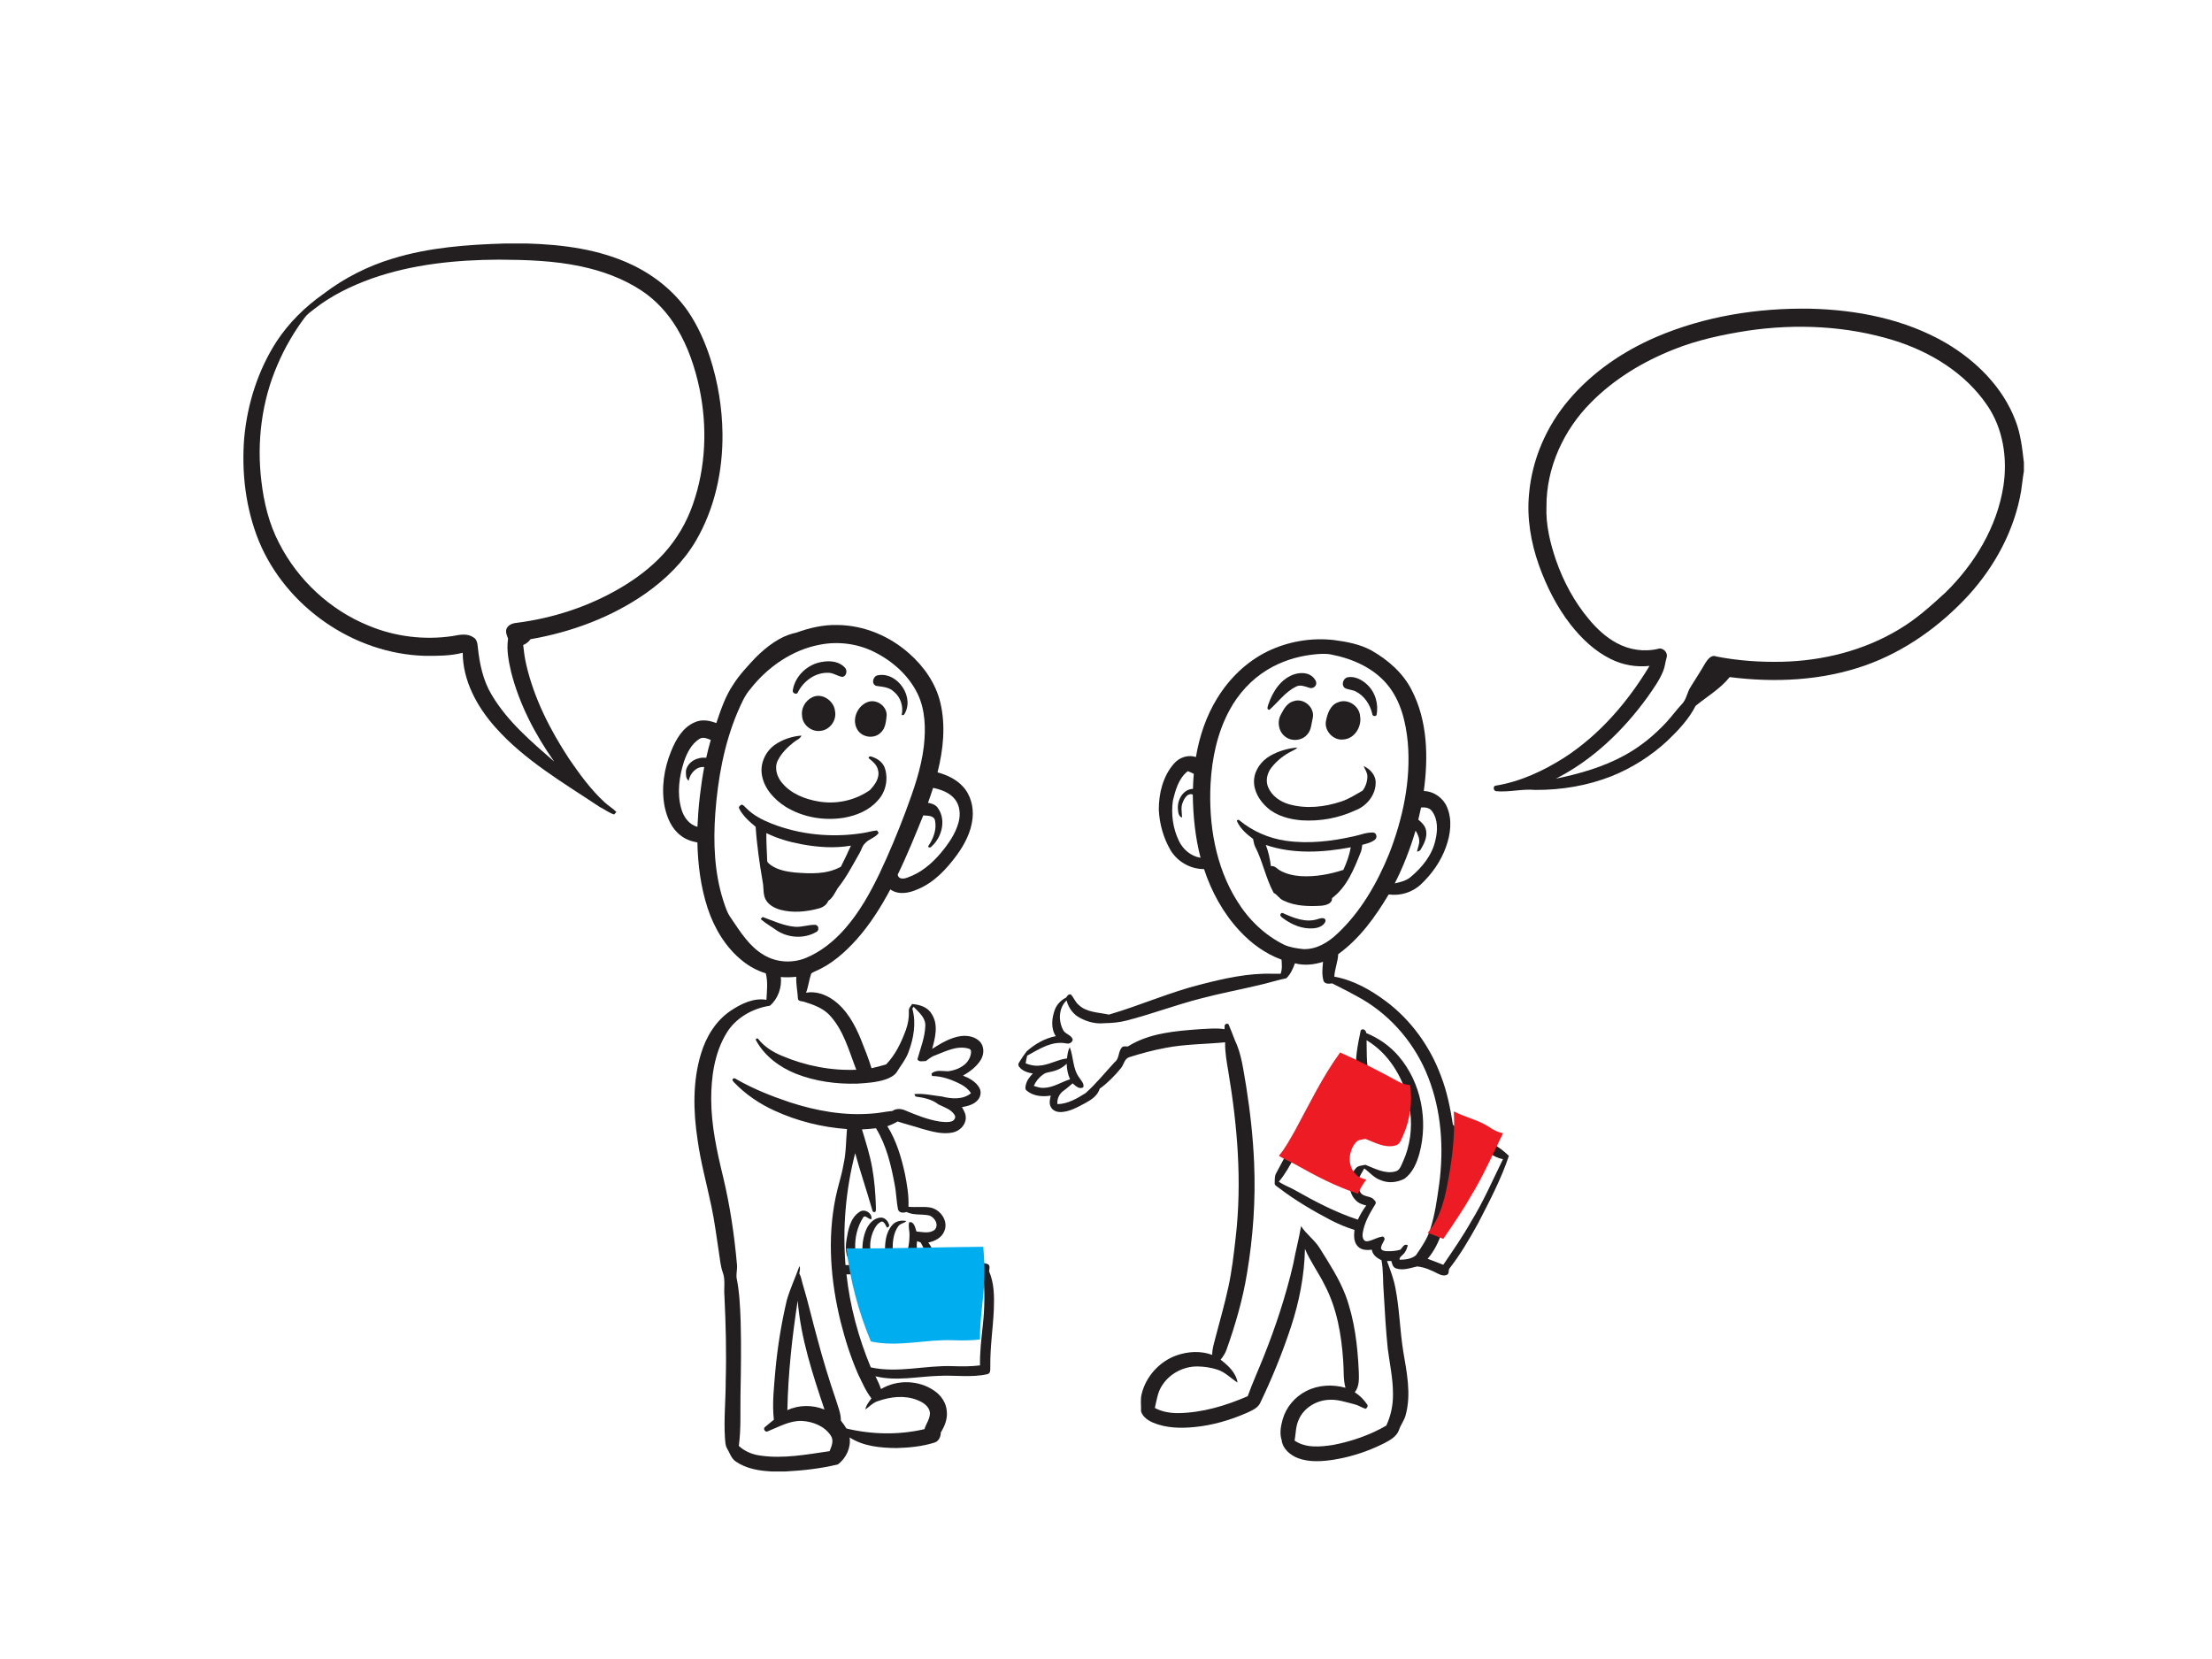 <?xml version="1.0" encoding="utf-8"?>
<!-- Generator: Adobe Illustrator 17.0.0, SVG Export Plug-In . SVG Version: 6.00 Build 0)  -->
<!DOCTYPE svg PUBLIC "-//W3C//DTD SVG 1.1//EN" "http://www.w3.org/Graphics/SVG/1.1/DTD/svg11.dtd">
<svg version="1.1" id="Layer_1" xmlns="http://www.w3.org/2000/svg" xmlns:xlink="http://www.w3.org/1999/xlink" x="0px" y="0px"
	 width="800px" height="600px" viewBox="0 0 800 600" enable-background="new 0 0 800 600" xml:space="preserve">
<g id="_x23_231f20ff">
	<path fill="#231F20" d="M182.679,88.063h7.83c12.999,0.373,26.283,2.07,38.136,7.728c8.025,3.846,15.238,9.597,20.287,16.965
		c3.446,5.09,5.964,10.756,7.87,16.583c2.865,8.887,4.392,18.213,4.494,27.553c0.142,13.457-2.829,27.135-9.682,38.802
		c-4.477,7.577-10.907,13.843-18.062,18.893c-12.377,8.665-26.86,14.003-41.684,16.597c-0.657,0.959-1.585,1.648-2.647,2.096
		c0.227,2.314,0.537,4.619,1.061,6.888c2.811,12.324,8.634,23.756,15.535,34.268c3.815,5.56,7.812,11.085,12.786,15.673
		c1.355,1.292,3.024,2.207,4.33,3.553c-0.209,0.227-0.626,0.684-0.835,0.915c-1.892-0.622-3.482-1.879-5.249-2.753
		c-13.155-8.771-27.144-16.854-37.741-28.827c-6.577-7.412-11.716-16.783-11.756-26.913c-4.441,1.146-9.078,1.137-13.63,1.11
		c-25.812-0.715-50.305-17.72-60.128-41.578c-4.765-11.782-6.284-24.728-5.263-37.354c1.15-12.231,4.974-24.311,11.636-34.672
		c4.446-6.799,10.335-12.591,16.956-17.263c7.559-5.769,16.157-10.144,25.27-12.857C155.295,89.467,169.058,88.463,182.679,88.063
		 M134.457,100.73c-7.439,2.678-14.687,6.164-20.904,11.103c-1.137,0.915-2.394,1.736-3.278,2.922
		c-3.975,5.294-7.315,11.063-9.913,17.152c-5.694,13.128-7.545,27.77-5.849,41.946c0.893,7.79,2.758,15.566,6.409,22.552
		c6.799,13.359,18.448,24.204,32.349,29.853c9.557,4.01,20.22,5.307,30.471,3.775c2.429-0.457,5.258-1.084,7.439,0.471
		c1.35,0.671,1.497,2.314,1.639,3.637c0.622,5.969,1.892,12.027,5.036,17.214c5.676,9.562,14.287,16.845,22.561,24.075
		c-6.902-9.833-12.582-20.673-15.557-32.358c-0.897-3.939-1.745-8.025-1.106-12.071c-0.386-1.106-0.99-2.305-0.608-3.495
		c0.528-1.399,2.061-2.078,3.46-2.216c13.323-1.665,26.363-5.916,37.936-12.755c5.707-3.375,11.063-7.421,15.531-12.337
		c4.681-5.156,8.278-11.28,10.543-17.862c4.677-13.368,5.249-28.019,2.354-41.835c-1.621-7.603-4.117-15.095-8.145-21.775
		c-3.215-5.352-7.506-10.108-12.724-13.568c-6.648-4.41-14.26-7.181-22.037-8.825c-9.739-2.074-19.745-2.376-29.671-2.429
		C164.879,93.983,149.166,95.556,134.457,100.73z"/>
	<path fill="#231F20" d="M598.915,121.909c17.52-7.528,36.768-10.579,55.772-10.263c17.027,0.409,34.392,3.806,49.23,12.484
		c10.867,6.431,20.407,15.917,24.964,27.868c1.919,4.859,2.474,10.09,3.091,15.233v3.175c-0.426,2.372-0.635,4.77-1.004,7.146
		c-2.363,14.043-9.371,27.06-18.87,37.568c-10.308,11.232-23.072,20.425-37.501,25.532c-15.664,5.507-32.656,6.32-49.03,4.224
		c-3.38,4.246-8.185,7.021-12.329,10.41c-2.469,4.845-6.244,8.829-10.135,12.56c-5.858,5.471-12.742,9.833-20.167,12.839
		c-8.785,3.486-18.284,5.05-27.717,5.005c-4.756-0.457-9.46,0.919-14.207,0.453c-0.95-0.191-1.137-1.95,0-2.012
		c8.873-1.443,17.169-5.334,24.719-10.108c12.822-8.309,23.014-20.163,30.835-33.189c-4.783,0.528-9.686-0.329-13.99-2.478
		c-5.836-2.86-10.636-7.457-14.602-12.537c-4.983-6.409-8.66-13.754-11.387-21.375c-2.927-8.225-4.423-17.049-3.584-25.776
		c1.07-12.471,6.262-24.475,14.358-33.992C575.826,134.66,586.924,127.088,598.915,121.909 M632.05,119.6
		c-9.158,1.439-18.302,3.371-26.922,6.862c-11.001,4.37-21.375,10.645-29.724,19.101c-9.859,9.873-16.152,23.511-16.104,37.563
		c-0.28,6.666,1.328,13.23,3.455,19.492c2.7,7.736,6.64,15.087,11.924,21.366c2.842,3.415,6.151,6.524,10.104,8.616
		c4.472,2.429,9.846,3.26,14.82,2.07c1.794-0.644,3.695,1.283,3.175,3.064c-0.497,1.652-0.631,3.397-1.279,5.005
		c-1.395,3.415-3.597,6.413-5.689,9.424c-8.722,12.031-19.776,22.681-33.104,29.454c8.567-1.772,17.112-4.206,24.821-8.434
		c5.68-3.091,10.748-7.239,15.144-11.973c1.99-2.15,3.686-4.557,5.716-6.675c1.625-1.754,1.803-4.29,3.127-6.226
		c1.763-2.838,3.593-5.636,5.258-8.536c0.835-1.301,2.163-3.131,3.948-2.349c7.816,1.537,15.824,2.078,23.787,1.91
		c14.758-0.346,29.587-4.041,42.275-11.707c6.2-3.646,11.556-8.5,16.827-13.341c10.57-10.348,18.666-23.76,20.953-38.518
		c1.514-9.984-0.067-20.709-5.84-29.152c-7.919-11.68-20.549-19.417-33.85-23.534C667.85,117.841,649.619,116.997,632.05,119.6z"/>
	<path fill="#231F20" d="M287.925,228.83c4.814-1.759,9.886-2.936,15.038-2.793c9.495,0.111,18.773,3.993,25.83,10.281
		c5.356,4.703,9.655,10.841,11.307,17.844c1.963,8.296,1.044,16.987-1.03,25.172c3.384,0.933,6.733,2.447,9.135,5.085
		c2.865,3.056,3.97,7.443,3.531,11.547c-0.502,4.881-2.842,9.371-5.689,13.288c-3.739,5.076-8.234,9.939-14.189,12.369
		c-3.064,1.386-6.928,2.145-9.859,0.04c-3.411,6.413-7.319,12.613-12.155,18.053c-4.232,4.734-9.144,9.073-15.047,11.582
		c-0.515,0.311-1.328,0.422-1.501,1.093c-0.733,2.176-0.95,4.49-1.781,6.639c3.433-0.635,6.924,0.573,9.726,2.527
		c4.93,3.469,7.919,8.953,10.144,14.416c1.35,3.424,2.745,6.844,3.819,10.366c1.768-0.4,3.522-0.862,5.263-1.372
		c3.375-3.473,5.476-7.919,7.137-12.413c0.826-2.234,1.199-4.61,1.101-6.986c-0.115-0.986,0.737-1.652,1.15-2.451
		c2.727,0.204,5.716,1.097,7.124,3.651c2.474,3.802,1.27,8.523,0.147,12.568c3.184-1.999,6.502-4.041,10.286-4.61
		c2.456-0.333,5.249,0.147,7.008,2.025c1.599,1.741,1.523,4.499,0.351,6.453c-1.51,2.545-3.97,4.348-6.48,5.818
		c2.287,0.91,4.659,2.167,5.898,4.397c0.853,1.452,0.475,3.353-0.666,4.539c-1.43,1.585-3.615,2.078-5.627,2.465
		c0.688,1.186,1.426,2.438,1.395,3.859c-0.004,2.616-2.229,4.761-4.685,5.289c-3.673,0.786-7.395-0.289-10.921-1.266
		c-2.998-0.959-6.053-1.728-9.047-2.705c-1.172,0.702-2.425,1.257-3.713,1.705c3.295,5.28,5.081,11.329,6.391,17.369
		c0.751,3.873,1.417,7.812,1.243,11.773c2.576,0.262,5.183-0.142,7.754,0.24c3.708,0.617,6.751,4.805,5.254,8.478
		c-0.906,2.447-3.411,3.731-5.836,4.21c1.639,2.265,2.709,4.872,3.442,7.554c3.93-0.062,7.856-0.195,11.782-0.333
		c2.07,0.027,4.206-0.067,6.204,0.551c1.066,0.453,0.653,1.75,0.551,2.634c1.883,4.321,1.896,9.135,1.728,13.763
		c-0.298,6.822-1.363,13.599-1.279,20.438c-0.08,1.03,0.324,2.7-1.061,3.007c-5.818,1.315-11.818,0.289-17.716,0.613
		c-7.572,0.249-15.251,1.999-22.752,0.155c0.759,1.497,1.448,3.033,2.007,4.619c5.805-3.504,13.701-3.282,19.266,0.613
		c2.465,1.665,4.312,4.366,4.517,7.381c0.32,2.745-0.733,5.405-2.163,7.688c-0.004,1.612-0.768,3.291-2.452,3.731
		c-4.37,1.35-8.98,1.799-13.537,1.923c-5.818-0.053-11.973-0.608-16.987-3.837c0.52,3.744-1.279,7.47-4.197,9.739
		c-6.173,1.519-12.551,2.212-18.893,2.563h-5.085c-4.494-0.213-9.18-0.977-12.968-3.575c-1.683-1.119-2.221-3.158-3.207-4.805
		c-0.64-1.079-0.608-2.372-0.728-3.571c-0.466-6.968,0.28-13.941,0.262-20.909c0.293-10.215,0.027-20.429-0.462-30.635
		c-0.266-2.856,0.431-5.845-0.635-8.58c-0.777-2.225-0.964-4.588-1.328-6.902c-0.879-5.64-1.559-11.316-2.749-16.907
		c-1.674-7.994-3.868-15.89-4.996-23.995c-1.572-10.357-1.843-21.158,1.252-31.27c1.834-6.093,5.356-11.858,10.699-15.468
		c3.788-2.514,8.265-4.734,12.941-3.962c0.164-3.202,0.6-6.435-0.235-9.584c-3.047-0.924-5.893-2.447-8.367-4.446
		c-6.142-4.881-10.295-11.889-12.711-19.275c-2.46-7.612-3.473-15.624-3.651-23.6c-2.198-0.395-4.37-1.15-6.12-2.576
		c-3.246-2.469-4.89-6.44-5.707-10.321c-1.323-6.746-0.244-13.816,2.336-20.136c1.719-4.201,4.192-8.634,8.598-10.45
		c2.483-1.137,5.285-0.644,7.736,0.311c1.639-4.832,3.269-9.748,6.164-14.003c2.269-3.553,5.183-6.626,8.047-9.695
		C277.377,233.781,282.156,230.015,287.925,228.83 M296.527,233.155c-10.059,1.896-18.919,8.074-25.168,16.055
		c-2.118,2.412-3.313,5.432-4.605,8.332c-4.881,11.569-7.132,24.08-8.056,36.555c-0.764,10.592-0.36,21.455,2.891,31.643
		c0.746,2.212,1.426,4.512,2.851,6.404c3.304,4.854,6.528,10.121,11.716,13.186c4.521,2.767,10.317,3.135,15.211,1.159
		c5.547-2.269,10.308-6.151,14.238-10.623c5.192-5.929,9.078-12.862,12.475-19.936c3.477-7.332,6.6-14.833,9.455-22.432
		c2.838-7.657,5.627-15.437,6.582-23.591c0.711-6.329,0.564-13.021-2.198-18.879c-3.26-6.768-9.167-12.004-15.842-15.295
		C310.073,232.751,303.096,231.876,296.527,233.155 M252.946,267.241c-2.891,1.803-4.49,5.054-5.569,8.176
		c-1.741,5.436-2.576,11.418-0.999,16.987c0.777,2.967,2.762,5.809,5.858,6.622c0.315-7.252,1.128-14.483,2.46-21.619
		c-2.873-0.298-5.138,2.332-5.64,4.952c-1.115-0.835-1.004-2.452-0.964-3.699c0.662-3.224,4.228-5.001,7.319-4.592
		c0.484-2.172,1.035-4.326,1.648-6.466C255.762,267.108,254.265,266.379,252.946,267.241 M337.47,284.943
		c-0.595,1.803-1.195,3.606-1.843,5.396c1.408,0.266,2.94,0.746,3.695,2.083c2.944,4.357,1.252,10.521-2.523,13.821
		c-0.36,0.506-1.506,0.249-0.937-0.462c1.768-2.634,2.971-5.884,2.292-9.082c-0.466-1.883-2.754-1.625-4.237-1.808
		c-2.931,7.212-5.845,14.451-9.26,21.455c0.275,1.701,2.163,1.563,3.429,1.075c4.881-1.652,8.971-5.09,12.235-9.007
		c2.705-3.251,5.218-6.822,6.346-10.952c0.768-2.825,0.555-6.115-1.35-8.456C343.399,286.622,340.37,285.552,337.47,284.943
		 M282.391,353.354c0.431,3.788-1.039,7.905-3.953,10.383c-6.338,0.95-12.462,4.454-15.779,10.055
		c-4.268,7.119-5.454,15.642-5.445,23.818c0.036,9.517,2.07,18.857,4.317,28.059c2.465,10.335,4.041,20.869,4.979,31.448
		c0.231,1.612-0.24,3.215-0.151,4.823c1.084,5.285,1.323,10.694,1.51,16.068c0.244,8.882,0.102,17.769-0.067,26.651
		c-0.098,6.089,0.231,12.213-0.6,18.271c2.132,1.981,4.881,3.122,7.75,3.5c8.376,1.23,16.787-0.4,25.066-1.59
		c0.737-1.737,1.648-3.846,0.466-5.609c-2.243-3.446-6.462-5.103-10.437-5.329c-4.463-0.178-8.407,2.185-12.422,3.766
		c-0.853,0.497-1.785-0.986-0.964-1.554c1.03-0.933,2.163-1.745,3.22-2.643c-0.688-6.058,0.089-12.146,0.577-18.186
		c0.799-8.434,2.158-16.814,4.104-25.057c1.208-4.21,3.104-8.185,4.557-12.311c0.426,0.853,0.062,1.776-0.04,2.665
		c0.662,1.097,0.799,2.403,1.168,3.615c2.012,6.595,3.508,13.332,5.365,19.972c1.972,7.394,4.179,14.727,6.671,21.961
		c0.733,2.514,1.856,4.983,1.834,7.652c0.728,0.915,1.408,1.865,2.021,2.865c9.211,2.189,18.968,2.385,28.206,0.222
		c0.608-2.034,2.105-3.837,1.967-6.049c-0.338-2.309-2.549-3.686-4.548-4.468c-4.57-1.848-9.726-1.204-14.269,0.378
		c-1.776,0.573-3.056,1.963-4.517,3.038c0.218-1.577,1.328-2.771,2.185-4.037c-2.038-2.594-3.309-5.662-4.752-8.598
		c-2.714-6.147-4.748-12.577-6.382-19.088c-3.606-14.651-4.885-30.111-1.812-44.98c0.791-3.988,2.163-7.839,2.833-11.853
		c0.99-4.224,0.875-8.58,1.275-12.875c-9.007-0.644-17.92-2.86-26.136-6.622c-5.449-2.474-10.499-5.88-14.647-10.201
		c-0.289-0.36-0.733-0.702-0.631-1.208c0.435-0.435,0.893-0.44,1.381-0.009c6.107,3.504,12.684,6.124,19.35,8.354
		c9.571,3.109,19.701,4.943,29.782,4.077c2.456-0.12,4.85-0.733,7.301-0.924c1.372-0.95,3.127-0.897,4.61-0.227
		c4.037,1.683,8.141,3.353,12.488,4.037c1.461,0.169,3.002,0.391,4.437-0.089c0.862-0.306,1.559-1.399,0.999-2.256
		c-1.284-2.118-3.797-2.802-5.867-3.85c-2.345-1.87-5.383-2.447-8.278-2.847c-0.107-0.222-0.324-0.666-0.431-0.884
		c3.344-0.32,6.653,0.52,9.966,0.879c3.446,0.875,7.59,1.221,10.521-1.186c-0.879-1.421-2.221-2.474-3.677-3.238
		c-3.233-1.665-6.737-2.958-10.414-2.993c-0.044-0.227-0.129-0.68-0.169-0.906c1.617-1.434,4.041-0.813,6.013-0.804
		c3.26-0.431,6.822-2.034,7.972-5.356c0.258-0.924,0.764-2.585-0.6-2.842c-4.095-1.195-8.118,0.906-11.853,2.349
		c-1.355,0.422-2.46,1.288-3.562,2.141c-1.039-0.022-2.496,0.529-3.087-0.622c1.115-3.997,2.74-7.954,2.86-12.146
		c0.12-2.976-2.416-4.899-4.241-6.853c-0.16,0.213-0.311,0.435-0.457,0.657c1.474,5.178,0.48,10.774-1.377,15.73
		c-0.977,2.705-2.869,4.899-4.317,7.346c-0.981,1.306-2.54,2.021-4.037,2.563c-3.278,1.079-6.759,1.292-10.179,1.501
		c-7.541,0.218-15.215-0.817-22.255-3.602c-5.836-2.349-11.232-6.342-14.292-11.933c-0.546-0.711,0.568-1.172,0.879-0.435
		c2.181,2.722,5.223,4.565,8.403,5.907c8.465,3.588,17.711,5.431,26.913,5.045c-2.674-6.893-4.592-14.456-9.842-19.945
		c-2.412-2.42-5.72-3.62-8.918-4.597c-0.777-0.324-2.283-0.071-2.345-1.217c-0.138-2.629-0.737-5.223-0.591-7.865
		C286.135,353.47,284.256,353.51,282.391,353.354 M311.747,408.464c1.381,4.641,2.904,9.26,3.717,14.047
		c0.808,4.534,1.168,9.135,1.31,13.736c-0.049,0.671,0.173,1.452-0.218,2.061c-0.564,0.227-1.057-0.093-1.093-0.702
		c-1.954-6.879-4.286-13.652-6.178-20.554c-3.402,13.181-4.597,26.918-3.5,40.485c1.137-0.009,2.269-0.027,3.411-0.013
		c-3.371-1.466-3.548-5.742-3.087-8.878c0.608-3.695,1.31-8.087,4.694-10.308c1.776-1.395,4.752,0.369,4.352,2.576
		c-1.155,0.204-2.243-1.901-3.051-0.484c-2.021,3.224-2.958,7.141-2.811,10.943c0.142,1.008,0.115,2.403,1.141,2.967
		c0.529-0.16,1.057-0.333,1.581-0.52c-0.32-3.184,0.062-6.488,1.386-9.415c0.955-2.007,2.767-3.926,5.107-4.05
		c1.377-0.053,2.496,1.048,2.922,2.283c0.378,0.635,0.022,1.186-0.64,1.363c-0.529-0.795-0.782-1.981-1.83-2.243
		c-1.768,0.582-2.651,2.42-3.344,4.006c-1.088,3.002-1.452,6.604,0.346,9.42c0.462,0.564,1.359,1.101,2.061,0.591
		c0.942-0.671,1.554-1.714,2.047-2.731c-0.067-3.433,0.218-7.23,2.576-9.939c1.244-1.506,3.326-1.887,5.165-1.497
		c-0.839,0.866-2.274,0.835-2.949,1.901c-1.63,2.238-2.016,5.138-2.007,7.843c-0.018,2.083,1.31,4.068,3.198,4.925
		c2.287-2.54,2.807-6.115,2.878-9.406c0.071-1.617-0.528-3.242-0.124-4.836c1.808-0.378,2.216,2.083,2.638,3.353
		c2.189,0.151,4.783,0.893,6.644-0.671c1.621-1.834-0.164-4.734-2.283-5.183c-2.651-0.506-5.489,0.053-7.99-1.221
		c-1.03,0.409-2.536,0.422-3.002-0.791c-0.657-3.038-0.635-6.182-1.266-9.229c-1.292-6.999-2.993-14.114-6.742-20.247
		C315.127,408.251,313.439,408.393,311.747,408.464 M331.688,448.865c-0.577,2.847,0.813,5.458,1.408,8.176
		c0.844-0.022,1.692-0.04,2.545-0.053c-0.626-2.634-1.244-5.312-2.682-7.639C332.638,449.225,332.003,448.985,331.688,448.865
		 M329.676,457.135c0.315-0.013,0.95-0.044,1.266-0.062c-0.031-0.879-0.062-1.754-0.089-2.625
		C330.506,455.363,330.115,456.26,329.676,457.135 M312.373,457.286c0.067,0.693,1.279,0.577,1.39-0.04
		C313.657,456.584,312.511,456.7,312.373,457.286 M306.138,460.883c1.27,11.565,4.33,22.916,8.798,33.65
		c9.873,2.163,19.825-0.839,29.76-0.44c3.246,0.111,6.511,0.129,9.739-0.28c-0.084-4.699,0.471-9.375,0.959-14.038
		c0.759-6.466,0.822-13.004,0.186-19.479C339.1,460.426,322.623,460.976,306.138,460.883 M288.498,470.4
		c-2.012,13.115-3.469,26.331-3.735,39.61c4.197-1.976,9.14-1.95,13.417-0.24C293.889,496.958,289.595,483.946,288.498,470.4z"/>
	<path fill="#231F20" d="M458.429,235.58c7.363-3.575,15.757-5.023,23.893-4.112c4.681,0.608,9.46,1.483,13.656,3.757
		c5.978,3.424,11.44,8.118,14.58,14.354c5.778,11.169,6.044,24.297,4.375,36.511c3.633,0.089,6.968,2.447,8.385,5.769
		c1.985,4.605,1.297,9.899-0.373,14.491c-1.848,5.161-5.072,9.757-9.06,13.492c-3.06,2.891-7.492,4.25-11.645,3.642
		c-4.836,8.114-10.503,16.019-18.258,21.593c-0.102,2.767-1.275,5.369-1.408,8.145c6.91,1.235,13.159,4.792,18.724,8.944
		c9.06,6.804,15.913,16.343,19.834,26.944c2.216,5.68,3.389,11.694,4.339,17.685c2.194,2.047,5.174,2.896,7.941,3.882
		c4.557,1.532,8.847,3.997,12.297,7.355c-2.838,8.531-7.075,16.494-11.178,24.466c-3.082,5.596-6.333,11.138-10.255,16.192
		c-0.573,0.604-0.058,1.674-0.742,2.212c-1.057,0.724-2.407,0.262-3.442-0.244c-2.376-1.221-4.867-2.38-7.554-2.638
		c-2.509,0.555-5.165,1.59-7.714,0.688c-1.106-0.417-1.355-1.648-1.63-2.647c-0.391,0-1.177,0-1.568-0.004
		c1.204,3.238,2.443,6.484,3.064,9.895c1.461,7.474,1.594,15.126,2.789,22.645c1.266,7.59,2.98,15.491,0.915,23.107
		c-0.453,1.967-1.816,3.54-2.42,5.449c-0.853,2.398-3.246,3.713-5.374,4.814c-5.662,2.86-11.742,4.876-18,5.907
		c-4.352,0.688-8.976,1.044-13.181-0.52c-2.811-1.097-5.543-3.384-5.902-6.551c-0.795-2.452-0.289-5.058,0.378-7.474
		c1.252-4.406,4.441-8.185,8.527-10.237c4.339-2.238,9.517-2.487,14.181-1.19c-0.87-3.175-0.533-6.493-0.817-9.735
		c-0.626-9.415-2.261-18.99-6.697-27.415c-2.194-4.468-5.196-8.491-7.132-13.088c-0.195,9.593-2.056,19.101-5.054,28.201
		c-3.135,9.504-6.915,18.79-11.267,27.797c-0.995,1.719-2.949,2.487-4.659,3.295c-5.964,2.629-12.315,4.481-18.808,5.134
		c-5.067,0.528-10.374,0.417-15.14-1.568c-1.839-0.813-3.771-2.078-4.357-4.117c0.084-2.052-0.289-4.13,0.204-6.147
		c1.488-6.337,6.337-11.751,12.435-13.994c4.179-1.51,8.896-1.821,13.106-0.253c-0.044-2.176,0.671-4.246,1.19-6.329
		c1.577-6.04,3.318-12.035,4.632-18.142c1.31-5.987,1.99-12.084,2.682-18.164c2.292-20.003,0.626-40.228-2.709-60.013
		c-0.573-3.442-1.212-6.901-1.124-10.406c-7.181,0.697-14.451,0.635-21.557,2.021c-4.446,0.817-8.82,1.999-13.124,3.362
		c-1.759,0.551-1.945,2.691-2.989,3.957c-2.261,2.771-4.796,5.347-7.701,7.448c-0.715,2.487-2.998,3.979-5.138,5.147
		c-2.767,1.457-5.6,3.144-8.807,3.291c-1.421,0.071-3.011-0.457-3.695-1.79c-0.742-1.292-0.378-2.811-0.053-4.161
		c-2.962,0.497-6.266,0.222-8.66-1.759c-0.728-0.475-0.506-1.443-0.351-2.145c0.36-1.612,1.412-2.922,2.536-4.081
		c-1.856-0.32-3.85-0.91-5.01-2.505c-0.369-0.457-0.266-1.101,0.058-1.541c0.808-1.381,1.737-2.687,2.696-3.961
		c2.989-2.66,6.582-4.739,10.543-5.503c-1.87-2.882-1.448-6.542-0.324-9.611c0.728-1.923,2.256-3.424,4.064-4.357
		c0.409-0.591,0.866-1.363,1.719-1.101c1.066,1.106,1.546,2.691,2.758,3.699c2.918,2.856,7.275,2.736,11.005,3.575
		c11.263-3.295,22.037-8.123,33.442-10.961c8.385-2.141,16.961-4.077,25.67-3.819c0.99,0.004,1.985-0.004,2.984,0
		c0.622-1.639,0.453-3.393,0.329-5.098c-5.867-2.141-11.018-5.924-15.229-10.494c-5.88-6.329-10.108-14.083-12.804-22.263
		c-4.89,0.04-9.593-2.656-12.111-6.83c-2.576-4.441-4.024-9.548-4.241-14.678c-0.022-5.862,1.501-12.044,5.418-16.557
		c1.914-2.301,5.116-3.402,8.007-2.46c1.261-7.488,3.717-14.838,7.732-21.313C444.63,245.337,450.879,239.266,458.429,235.58
		 M474.639,236.748c-5.711,0.671-11.316,2.469-16.237,5.463c-5.813,3.491-10.517,8.682-13.732,14.634
		c-4.432,8.163-6.355,17.463-6.857,26.673c-0.733,14.62,1.763,29.875,9.659,42.426c4.126,6.679,9.997,12.346,17.085,15.797
		c2.114,0.924,4.446,1.266,6.733,1.506c4.761,0.231,9.104-2.416,12.426-5.605c8.46-7.932,14.354-18.231,18.697-28.89
		c4.947-12.715,7.91-26.478,6.742-40.166c-0.702-7.408-2.531-15.104-7.377-20.962c-5.041-6.08-12.635-9.42-20.247-10.89
		C479.253,236.264,476.921,236.499,474.639,236.748 M424.17,289.695c-0.657,4.823,0.044,9.913,2.15,14.323
		c1.479,3.158,4.375,5.662,7.879,6.2c-1.945-7.452-2.705-15.162-2.807-22.85c-1.879-0.688-3.06,1.346-3.624,2.816
		c-0.799,1.75-0.293,3.664-0.262,5.498c-1.395-0.435-1.403-2.11-1.506-3.309c-0.178-3.202,1.936-6.95,5.449-7.07
		c0.049-1.812,0.147-3.624,0.302-5.427c-0.697-0.386-1.426-0.706-2.176-0.964C426.27,281.484,425.089,285.791,424.17,289.695
		 M513.956,292.027c-0.351,1.466-0.657,2.944-1.008,4.414c1.266,0.995,2.496,2.234,2.807,3.886c0.471,2.376-0.648,4.699-1.816,6.697
		c-0.271,0.617-0.826,0.928-1.479,0.964c0.231-1.079,0.648-2.118,0.817-3.211c0.155-1.572-0.493-3.073-1.315-4.375
		c-1.967,6.564-4.41,12.995-7.537,19.097c2.034-0.484,4.206-0.937,5.818-2.372c4.121-3.455,7.736-7.91,8.896-13.275
		c0.831-3.469,0.99-7.55-1.279-10.526C516.967,292.071,515.359,291.938,513.956,292.027 M468.323,348.389
		c-0.684,1.963-1.577,3.948-3.095,5.405c-3.477,0.719-6.853,1.839-10.321,2.585c-6.808,1.617-13.692,2.909-20.46,4.699
		c-9.078,2.314-17.853,5.658-26.922,7.998c-2.66,0.711-5.409,0.915-8.15,0.977c-3.033,0.333-6.098-0.475-8.758-1.905
		c-2.491-1.261-4.192-3.664-4.872-6.337c-2.944,2.793-3.038,7.545-1.115,10.939c0.835,1.297,2.718,1.563,3.3,3.06
		c0.133,1.186-1.315,1.839-2.309,1.554c-5.178-1.026-9.806,2.078-14.127,4.432c-0.231,0.915-0.409,1.839-0.555,2.776
		c1.532,0.595,3.167,1.004,4.828,0.835c3.544-0.164,6.622-2.225,10.126-2.611c0.169-1.39,0.329-2.807,0.999-4.059
		c1.399,3.58,1.039,7.808,3.442,11.001c0.626,1.039,1.887,2.172,1.452,3.469c-1.381,0.955-2.86-0.546-3.868-1.395
		c-1.061,0.897-2.092,1.834-3.233,2.638c-1.546,1.079-2.465,2.984-2.252,4.872c3.744-0.053,7.11-2.038,10.179-3.984
		c3.85-3.406,7.057-7.457,10.543-11.214c1.754-1.275,1.195-3.842,2.625-5.343c0.568-0.555,1.412-0.275,2.114-0.306
		c7.754-4.89,17.187-5.605,26.096-6.258c2.958-0.129,5.938-0.475,8.887,0.004c0.009-0.315,0.027-0.95,0.036-1.266
		c0.036-0.675,1.292-1.035,1.488-0.32c0.742,1.799,1.488,3.597,2.15,5.427c2.571,5.281,3.131,11.201,4.157,16.903
		c1.457,9.193,2.483,18.462,2.869,27.762c0.568,13.377-0.382,26.802-2.611,40.001c-1.546,9.366-4.21,18.515-7.39,27.446
		c-0.466,1.319-1.257,2.487-2.127,3.571c2.727,2.11,5.578,4.676,6.12,8.274c-2.465-1.585-4.548-3.855-7.417-4.725
		c-2.278-0.711-4.668-1.075-7.048-1.101c-4.983-0.058-9.966,2.509-12.693,6.697c-1.737,2.447-2.065,5.48-2.749,8.318
		c2.678,1.434,5.751,1.919,8.767,1.856c8.594-0.169,16.978-2.714,24.817-6.107c1.723-4.783,3.833-9.411,5.716-14.132
		c4.383-10.961,8.096-22.206,10.765-33.713c0.822-4.579,2.056-9.073,2.82-13.665c1.932,2.98,4.97,5.032,6.817,8.078
		c3.397,5.445,6.937,10.872,9.255,16.894c3.291,8.865,4.397,18.368,4.81,27.762c0.067,2.487,0.227,5.298-1.461,7.346
		c1.741,1.11,3.22,2.58,4.383,4.281c0.568,0.515,0.129,1.395-0.449,1.697c-1.39-0.369-2.571-1.283-3.979-1.617
		c-3.184-0.777-6.395-1.945-9.726-1.599c-4.472,0.324-8.869,3.104-10.57,7.341c-1.053,2.323-0.959,4.921-1.417,7.386
		c4.077,2.793,9.309,2.269,13.932,1.563c6.715-1.292,13.301-3.562,19.226-6.99c1.657-3.54,2.478-7.479,2.42-11.392
		c0.031-5.547-1.199-10.978-1.887-16.454c-0.693-6.631-1.053-13.292-1.443-19.945c-0.364-3.988-0.089-8.043-0.808-11.991
		c-1.603-0.808-3.238-1.892-3.504-3.828c-1.692,0.191-3.628,0.2-4.934-1.07c-1.67-1.554-1.594-4.028-1.346-6.111
		c-2.949-0.875-5.782-2.101-8.518-3.491c-6.582-3.442-13.004-7.243-18.915-11.751c-0.555-0.506-1.612-0.839-1.417-1.772
		c0.044-1.181-0.08-2.452,0.546-3.509c6.484-11.933,12.249-24.448,21.082-34.898c0.808-0.83,1.257-2.101,2.363-2.585
		c1.972,0.382,3.757,1.386,5.622,2.105c-0.764-5.44,0.382-10.899,1.488-16.201c0.724-1.048,1.959-0.076,2.003,0.928
		c4.534,1.834,8.638,4.721,11.805,8.456c8.047,9.477,10.628,23.049,7.457,34.974c-0.95,3.477-2.46,7.084-5.458,9.273
		c-2.629,1.328-5.809,1.697-8.558,0.497c-2.407-0.773-3.984-2.829-5.969-4.25c-0.542,1.044-1.204,2.025-1.705,3.091
		c-0.728,1.825-0.697,4.059,0.404,5.734c1.017,1.35,2.931,1.168,4.281,1.985c0.613,0.555,1.683,1.363,0.942,2.256
		c-1.967,3.229-3.939,6.608-4.49,10.41c-0.155,1.115,0.062,2.944,1.563,2.887c1.865-0.195,3.451-1.372,5.298-1.657
		c0.791-0.373,1.359,0.795,0.879,1.359c-0.409,0.893-1.035,1.728-1.124,2.736c0.133,0.924,1.235,1.057,1.994,1.128
		c1.688,0.058,3.451-0.036,5.063-0.56c0.786-0.817,1.261-2.278,2.66-1.585c-0.333,1.23-0.786,2.491-1.768,3.357
		c-0.484,0.573-1.363,0.968-1.199,1.887c2.034-0.04,4.299-0.249,5.907-1.63c2.043-2.98,4.148-6.013,5.205-9.513
		c1.679-5.249,2.42-10.739,3.184-16.179c1.741-12.955,0.831-26.46-3.97-38.696c-4.526-11.662-12.968-21.793-23.76-28.152
		c-3.58-2.038-7.243-3.939-10.93-5.769c-1.119,0.102-2.585,0.364-3.158-0.897c-0.653-2.234-0.417-4.632-0.178-6.919
		C475.225,348.918,471.672,349.282,468.323,348.389 M494.242,376.208c0.142,5.023-0.266,10.246,1.692,15.002
		c4.508,2.096,9.029,4.192,13.363,6.639C507.143,389.146,502.049,380.881,494.242,376.208 M381.1,387.374
		c-1.332,0.435-2.878,0.373-3.984,1.346c-1.43,1.004-2.518,2.416-3.224,4.001c1.181,0.409,2.403,0.813,3.677,0.719
		c3.397-0.107,6.262-2.127,9.428-3.1c-0.808-1.763-1.168-3.682-1.204-5.614C384.484,385.988,382.872,386.925,381.1,387.374
		 M484.658,390.025c-6.475,8.882-11.214,18.848-16.45,28.472c-1.772,3.024-3.384,6.2-5.694,8.856c1.83,1.341,4.081,2.034,6.04,3.202
		c7.221,4.086,14.625,7.95,22.53,10.543c0.844-1.803,1.848-3.531,3.042-5.121c-1.399-0.32-2.82-0.808-3.81-1.896
		c-3.104-3.051-2.691-8.447,0.062-11.587c0.844-0.999,2.26-0.924,3.429-1.23c3.384,1.319,7.013,3.393,10.743,2.429
		c1.781-0.346,2.207-2.278,2.9-3.673c2.558-5.667,3.366-12.049,2.536-18.195c-1.403-0.147-2.807-0.422-4.033-1.141
		C499.003,396.846,491.919,393.24,484.658,390.025 M525.783,411.333c0.435,7.936-0.435,15.873-1.839,23.671
		c-1.221,7.106-2.811,14.62-7.617,20.252c1.883,0.719,3.784,1.403,5.649,2.176c3.477-5.107,6.999-10.188,10.041-15.571
		c4.446-7.226,7.816-15.024,11.551-22.623c-1.75-0.333-3.349-1.124-4.805-2.127C534.789,414.442,529.993,413.523,525.783,411.333z"
		/>
	<path fill="#231F20" d="M297.429,239.368c2.789-0.497,6.075-0.173,8.087,2.038c1.048,0.964,0.693,3.104-0.786,3.411
		c-1.714-0.182-3.153-1.408-4.907-1.479c-4.792-0.302-9.229,2.9-11.285,7.097c-0.413,0.999-2.003,0.231-1.83-0.697
		C287.516,244.418,292.148,240.119,297.429,239.368z"/>
	<path fill="#231F20" d="M468.381,243.783c2.141-0.613,4.761-0.551,6.453,1.088c0.657,0.671,1.372,1.554,1.168,2.567
		c-0.235,1.093-1.546,1.732-2.563,1.279c-1.55-0.48-3.26-1.221-4.819-0.338c-3.828,1.919-6.373,5.551-9.517,8.34
		c-1.181-0.049-0.555-1.386-0.346-2.07C460.329,250.005,463.425,245.231,468.381,243.783z"/>
	<path fill="#231F20" d="M317.392,244.24c7.252-1.474,13.732,8.185,9.495,14.323c-0.195,0.022-0.591,0.062-0.786,0.084
		c0.693-3.082-0.311-6.417-2.771-8.443c-1.701-1.714-4.157-1.799-6.377-2.136C315.016,247.491,315.651,244.627,317.392,244.24z"/>
	<path fill="#231F20" d="M487.314,244.96c2.602-0.52,5.187,0.835,7.057,2.558c3.016,2.749,4.281,7.119,3.469,11.085
		c-0.444,0.684-1.559,0.36-1.55-0.466c-0.791-3.322-2.82-6.462-5.92-8.038c-1.221-0.644-2.665-0.626-3.895-1.221
		C484.955,247.891,485.693,245.386,487.314,244.96z"/>
	<path fill="#231F20" d="M293.783,252.168c3.566-1.75,7.892,1.323,8.225,5.076c0.644,3.295-1.91,6.786-5.267,7.079
		c-3.167,0.449-6.417-2.052-6.648-5.272C289.612,256.245,291.242,253.376,293.783,252.168z"/>
	<path fill="#231F20" d="M467.897,253.571c3.571-1.212,7.585,2.216,6.91,5.929c-0.537,2.118-0.493,4.574-2.118,6.24
		c-1.865,2.132-5.312,2.483-7.612,0.857c-2.594-1.692-3.331-5.463-1.852-8.118C464.255,256.453,465.521,254.175,467.897,253.571z"/>
	<path fill="#231F20" d="M314.101,253.806c3.078-0.95,6.533,1.554,6.577,4.765c-0.213,2.314-0.417,4.983-2.345,6.582
		c-2.403,2.167-6.595,1.519-8.243-1.261C307.843,260.268,310.13,255.014,314.101,253.806z"/>
	<path fill="#231F20" d="M483.907,254.006c3.526-1.506,7.781,1.297,7.994,5.067c0.626,3.722-1.959,8.056-5.929,8.349
		c-3.584,0.564-7.057-2.989-6.44-6.56C480.061,258.177,481.047,255.019,483.907,254.006z"/>
	<path fill="#231F20" d="M280.086,269.47c2.842-2.012,6.324-3.18,9.779-3.442c-0.497,1.243-1.887,1.63-2.833,2.447
		c-2.296,1.808-4.446,3.953-5.751,6.595c-1.319,2.705-0.271,5.92,1.581,8.101c3.304,3.966,8.394,5.911,13.368,6.728
		c6.355,1.053,13.084-0.44,18.364-4.135c1.803-1.901,3.686-4.437,2.962-7.217c-0.373-1.95-1.999-3.193-3.429-4.383
		c0.191-1.115,1.35-0.382,1.972-0.182c1.803,0.711,3.406,2.096,3.975,4.001c1.226,3.935,0.24,8.549-2.634,11.538
		c-3.095,3.562-7.696,5.445-12.262,6.235c-7.217,1.155-14.909-0.16-21.144-4.037c-4.01-2.585-7.603-6.457-8.46-11.298
		C274.797,276.283,276.737,271.944,280.086,269.47z"/>
	<path fill="#231F20" d="M459.383,273.339c2.984-1.71,6.386-2.7,9.81-2.984c-0.449,0.604-1.159,0.87-1.794,1.212
		c-2.958,1.412-5.605,3.517-7.612,6.111c-1.514,1.941-2.136,4.654-1.164,6.977c1.288,3.153,4.339,5.272,7.523,6.204
		c6.2,1.763,12.866,1.044,18.915-0.977c2.771-0.897,5.223-2.509,7.741-3.93c1.11-1.448,1.71-3.313,1.732-5.134
		c0.013-1.39-0.853-2.536-1.368-3.757c2.34,1.013,4.414,3.278,4.361,5.96c0.058,4.454-3.255,8.527-7.337,10.041
		c-6.018,2.82-12.751,4.037-19.372,3.624c-4.477-0.355-9.135-1.568-12.542-4.645c-2.798-2.487-4.947-6.071-4.734-9.917
		C453.752,278.415,456.235,275.151,459.383,273.339z"/>
	<path fill="#231F20" d="M267.291,292.342c-0.2-0.688,0.489-1.159,1.035-1.346c0.622,0.213,1.017,0.759,1.483,1.195
		c2.571,2.656,5.938,4.366,9.34,5.711c10.255,4.01,21.584,5.085,32.451,3.455c1.879-0.231,3.686-0.862,5.574-1.021
		c0.155,0.222,0.471,0.671,0.626,0.893c-1.199,1.759-3.522,2.154-4.903,3.722c-1.021,0.888-1.266,2.269-1.927,3.397
		c-2.509,4.388-4.828,8.918-7.998,12.879c-1.017,1.621-1.763,3.464-3.411,4.588c-0.582,1.457-1.945,2.349-3.415,2.731
		c-4.477,1.212-9.286,1.692-13.821,0.506c-2.087-0.568-4.201-1.652-5.338-3.566c-1.124-1.972-0.702-4.335-1.141-6.475
		c-1.124-6.626-2.118-13.279-2.554-19.99C270.991,297.103,268.646,295.069,267.291,292.342 M277.173,301.304
		c-0.076,3.246,0.191,6.488,0.289,9.735c-0.098,0.902,0.786,1.395,1.386,1.887c2.452,1.705,5.476,2.269,8.389,2.607
		c5.654,0.457,11.765,0.795,16.89-2.083c1.239-2.523,2.491-5.036,3.624-7.608c-5.987,1.017-12.115,0.573-18.049-0.551
		C285.384,304.489,281.125,303.245,277.173,301.304z"/>
	<path fill="#231F20" d="M447.441,297.13c-0.475-0.426,0.573-0.857,0.786-0.462c4.77,3.961,10.637,6.502,16.761,7.399
		c8.26,1.204,16.681,0.191,24.768-1.639c2.274-0.466,4.494-1.452,6.853-1.323c1.257,0.049,1.603,1.839,0.684,2.549
		c-1.306,1.084-3.02,1.439-4.61,1.892c-0.12,0.817-0.187,1.661-0.462,2.447c-2.456,6.133-4.996,12.724-10.472,16.827
		c0.107,2.056-2.265,2.58-3.859,2.749c-4.614,0.28-9.504,0.182-13.736-1.892c-1.435-0.586-2.15-2.092-3.509-2.758
		c-2.882-5.325-3.953-11.405-6.737-16.774c-0.417-0.857-0.475-1.825-0.715-2.727C450.923,301.695,448.623,299.79,447.441,297.13
		 M457.802,305.594c0.959,2.46,1.492,5.05,1.843,7.665c1.399-0.28,2.247,1.004,3.34,1.594c2.252,1.261,4.836,1.821,7.394,2.016
		c5.249,0.324,10.481-0.653,15.464-2.256c1.195-2.616,2.194-5.334,2.687-8.176C478.418,308.344,467.679,308.948,457.802,305.594z"/>
	<path fill="#231F20" d="M463.394,330.278l0.364-0.142c3.939,1.808,8.451,3.699,12.813,2.274c0.973-0.324,2.944-0.879,2.816,0.826
		c-0.728,1.763-2.785,2.42-4.539,2.514c-3.846,0.284-7.55-1.288-10.614-3.504C463.603,331.779,462.452,331.056,463.394,330.278z"/>
	<path fill="#231F20" d="M275.485,331.975l0.342-0.333c3.797,1.377,7.541,3.171,11.622,3.531c2.54,0.235,4.987-0.822,7.523-0.684
		c1.235,0.218,1.337,2.092,0.231,2.58c-4.41,2.563-10.277,2.185-14.465-0.688c-1.874-1.341-3.922-2.469-5.64-4.001L275.485,331.975z
		"/>
</g>
<g id="_x23_ed1b24ff">
	<path fill="#ED1B24" d="M484.669,380.645c7.261,3.215,14.345,6.822,21.295,10.659c1.226,0.719,2.629,0.995,4.033,1.141
		c0.831,6.147,0.022,12.528-2.536,18.195c-0.693,1.395-1.119,3.326-2.9,3.673c-3.731,0.964-7.359-1.11-10.743-2.429
		c-1.168,0.306-2.585,0.231-3.429,1.23c-2.754,3.14-3.167,8.536-0.062,11.587c0.99,1.088,2.412,1.577,3.81,1.896
		c-1.195,1.59-2.198,3.318-3.042,5.121c-7.905-2.594-15.309-6.457-22.53-10.543c-1.959-1.168-4.21-1.861-6.04-3.202
		c2.309-2.656,3.922-5.831,5.694-8.856C473.455,399.493,478.194,389.527,484.669,380.645z"/>
	<path fill="#ED1B24" d="M525.794,401.954c4.21,2.189,9.007,3.109,12.981,5.778c1.457,1.004,3.055,1.794,4.805,2.127
		c-3.735,7.599-7.106,15.397-11.551,22.623c-3.042,5.383-6.564,10.463-10.041,15.571c-1.865-0.773-3.766-1.457-5.649-2.176
		c4.805-5.631,6.395-13.146,7.617-20.252C525.358,417.826,526.229,409.89,525.794,401.954z"/>
</g>
<g id="_x23_00adefff">
	<path fill="#00ADEF" d="M306.149,451.503c16.486,0.093,32.962-0.457,49.443-0.586c0.635,6.475,0.573,13.013-0.186,19.479
		c-0.489,4.663-1.044,9.34-0.959,14.038c-3.229,0.409-6.493,0.391-9.739,0.28c-9.935-0.4-19.887,2.603-29.76,0.44
		C310.479,474.42,307.419,463.068,306.149,451.503z"/>
</g>
</svg>
